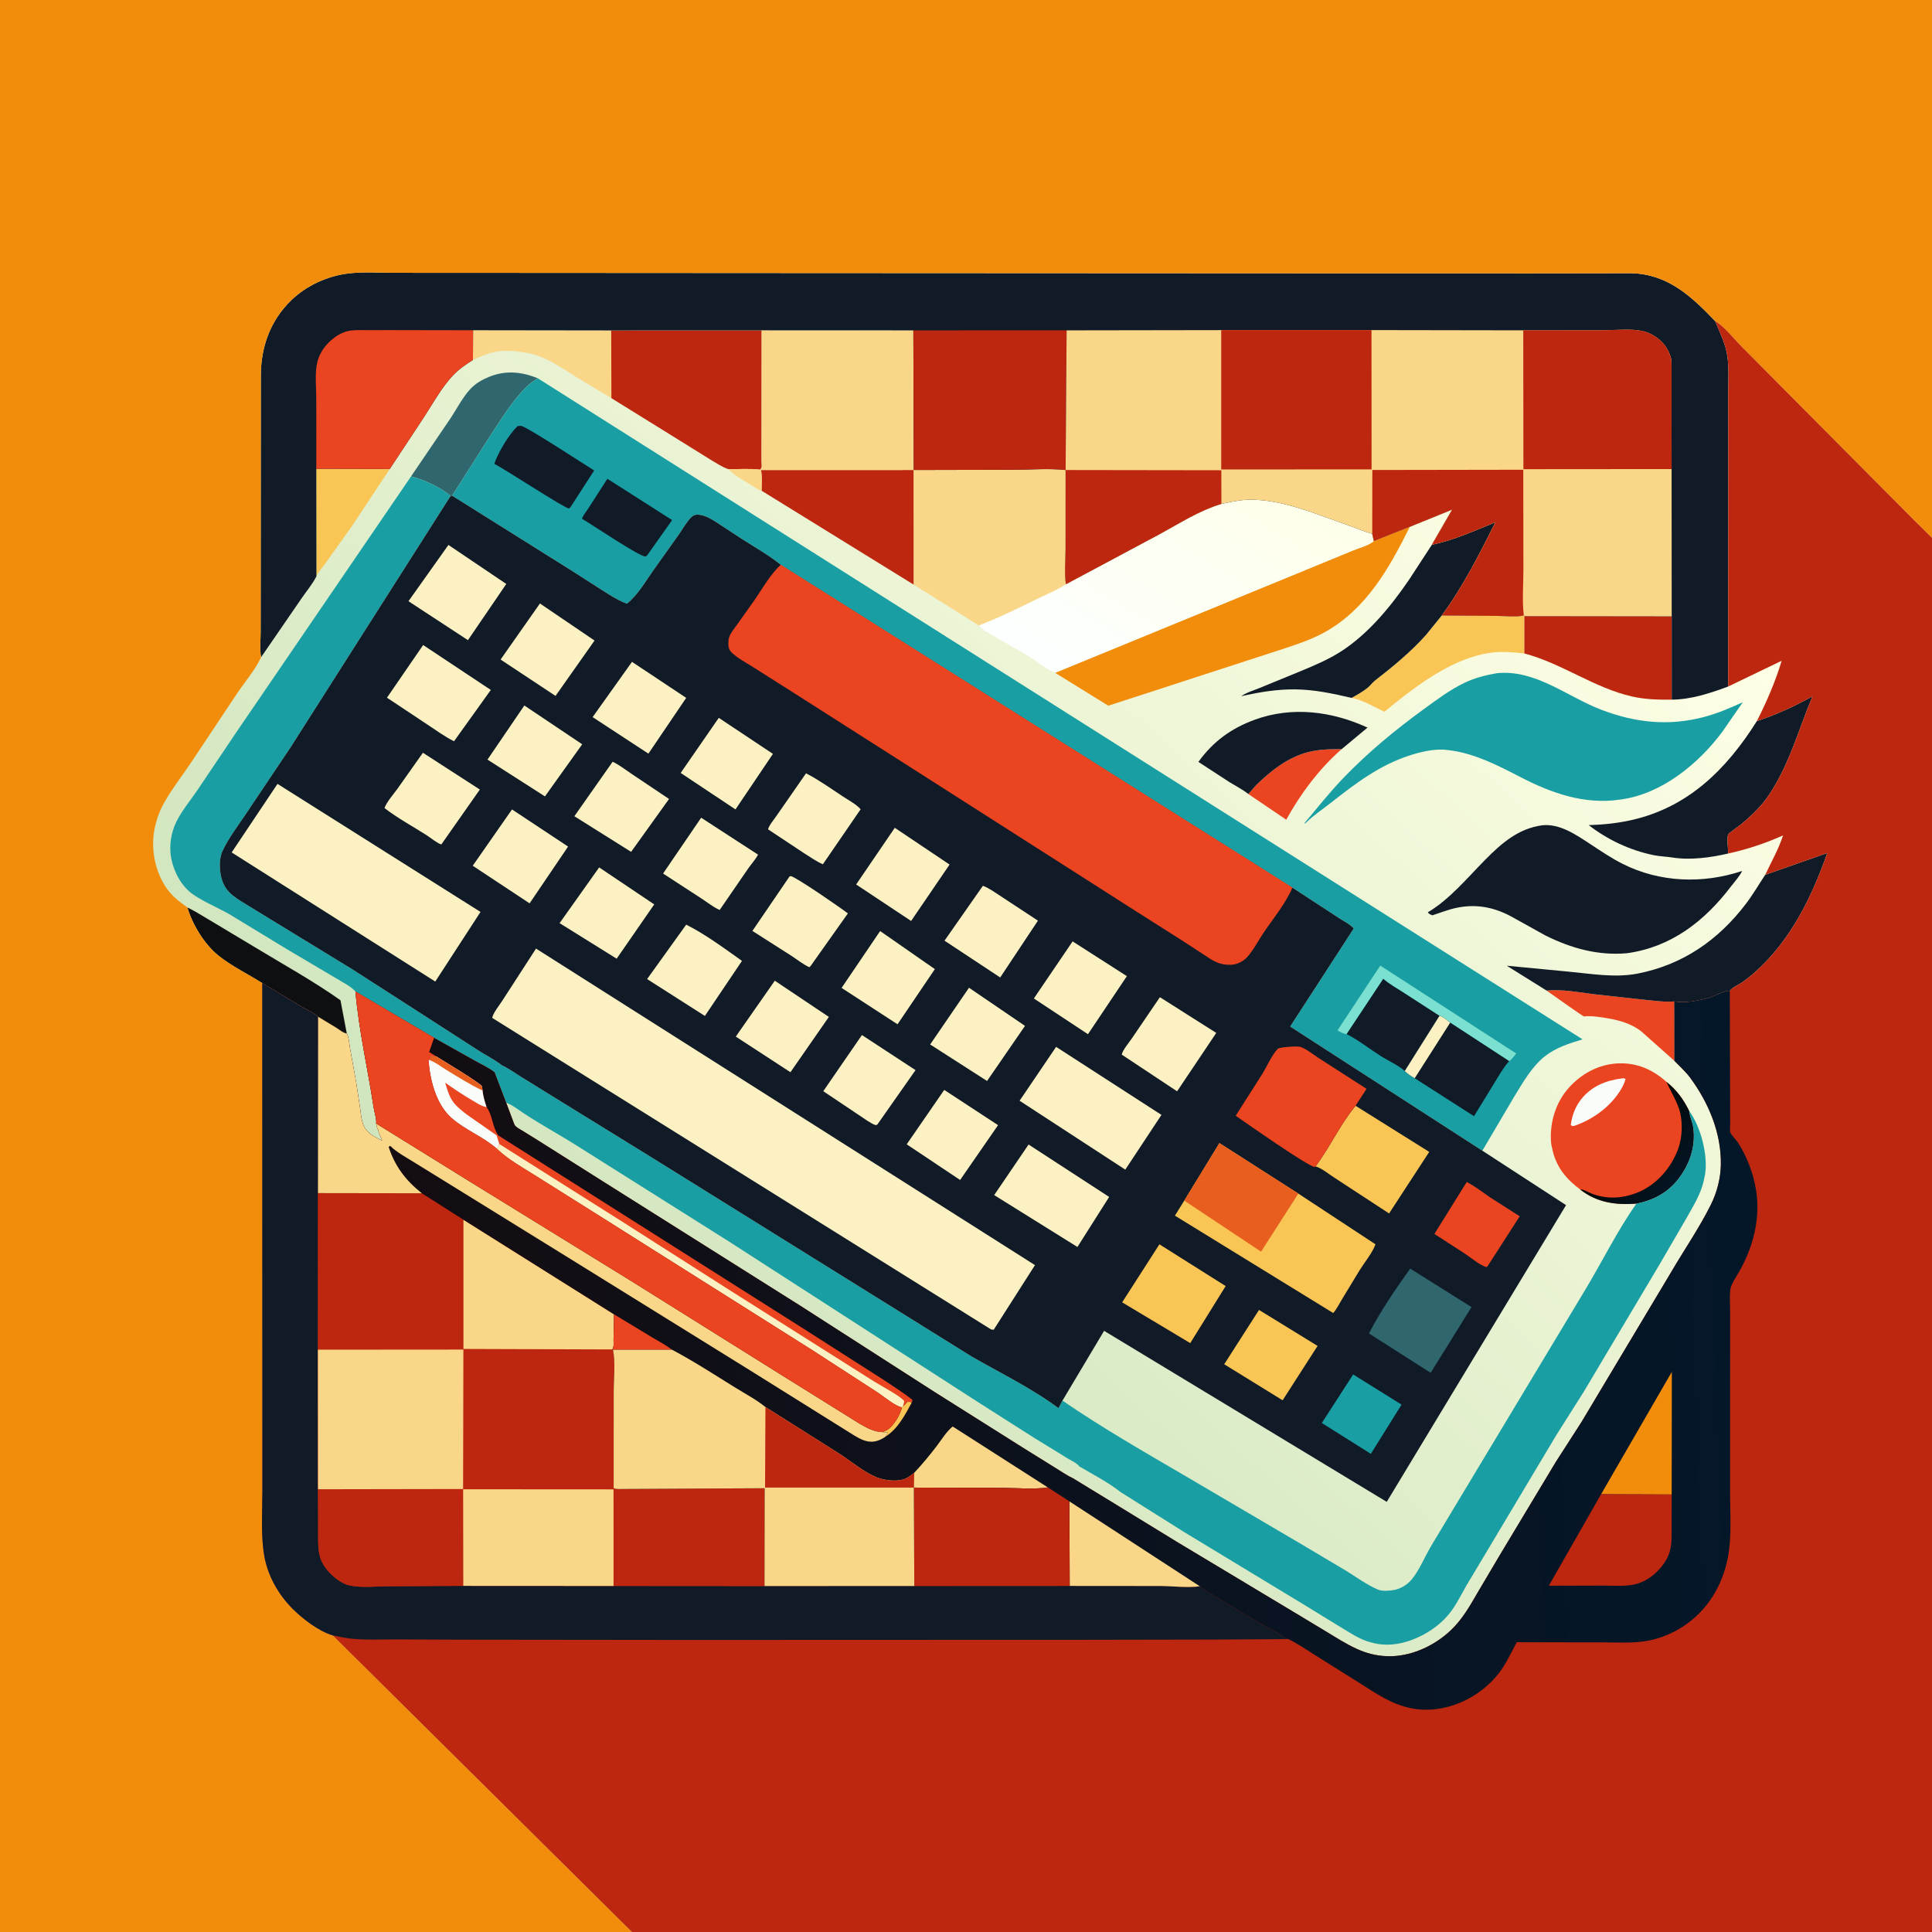 <?xml version="1.0" encoding="utf-8" ?>
<svg xmlns="http://www.w3.org/2000/svg" xmlns:xlink="http://www.w3.org/1999/xlink" width="437" height="437">
	<rect width="100%" height="100%" fill="#333333" stroke="none"/>
	<defs>
		<linearGradient id="gradient_0" gradientUnits="userSpaceOnUse" x1="330.803" y1="722.471" x2="791.442" y2="213.369">
			<stop offset="0" stop-color="#D0E5BE"/>
			<stop offset="1" stop-color="#FFFFE5"/>
		</linearGradient>
	</defs>
	<path fill="url(#gradient_0)" transform="matrix(0.427 0 0 0.427 -3.05176e-05 3.05176e-05)" d="M335.346 1024L-0 1024L0 -0L1024 0L1024 285.449L1024 1024L335.346 1024Z"/>
	<path fill="#EB4420" transform="matrix(0.427 0 0 0.427 -3.05176e-05 3.05176e-05)" d="M661.248 420.584L665.489 415.831C673.072 408.375 682.237 401.198 692.702 398.465C698.573 396.932 704.674 396.817 710.698 396.839C699.147 406.831 688.616 420.821 681.355 434.223L661.248 420.584Z"/>
	<path fill="#EB4420" transform="matrix(0.427 0 0 0.427 -3.05176e-05 3.05176e-05)" d="M819.237 524.709C827.469 523.947 836.726 525.697 844.884 526.714L871.781 529.656C876.71 530.133 881.976 530.909 886.928 530.468L886.976 561.962L869.495 546.409C863.506 541.705 856.323 540.075 848.952 538.978C845.721 538.497 842.36 538.017 839.099 538.433C838.605 538.495 821.628 526.381 819.237 524.709Z"/>
	<path fill="#F9C555" transform="matrix(0.427 0 0 0.427 -3.05176e-05 3.05176e-05)" d="M167.556 248.339L206.462 248.422L186.379 278.727L171.96 299.009C170.641 300.9 168.366 303.139 167.624 305.266L167.556 248.339Z"/>
	<path fill="#0E0F11" transform="matrix(0.427 0 0 0.427 -3.05176e-05 3.05176e-05)" d="M99.266 480.694C103.098 482.498 106.667 484.838 110.324 486.968L135.072 501.793C150.105 510.913 166.027 519.713 180.358 529.857L183.705 547.498C181.747 547.22 179.666 545.402 177.99 544.345L168.526 538.638C166.541 536.599 162.479 534.907 159.939 533.383L138.932 520.778C131.252 515.891 123.004 512.006 115.835 506.299C108.356 500.346 101.947 489.841 99.266 480.694Z"/>
	<path fill="#F9D688" transform="matrix(0.427 0 0 0.427 -3.05176e-05 3.05176e-05)" d="M250.607 174.939L323.771 175.038L323.868 210.91L305.134 199.685C297.269 194.685 288.812 188.678 279.451 186.99L278.5 186.826C273.663 185.926 267.439 185.427 262.577 186.342C258.34 187.14 254.453 188.961 250.524 190.666L250.607 174.939Z"/>
	<path fill="#30666D" transform="matrix(0.427 0 0 0.427 -3.05176e-05 3.05176e-05)" d="M217.738 252.366L238.75 221.433C242.113 216.357 245.113 210.327 249.299 205.92C251.974 203.103 255.286 201.194 258.853 199.716C267.66 196.067 276.163 196.832 284.884 200.382C282.725 201.799 280.584 203.196 278.75 205.032C270.693 213.096 264.262 224.011 257.975 233.5L239.507 262.578L238.507 262.997L238.215 262.287C232.925 257.948 224.347 254.037 217.738 252.366Z"/>
	<path fill="#F9C555" transform="matrix(0.427 0 0 0.427 -3.05176e-05 3.05176e-05)" d="M807.18 325.968L807.488 326.331L807.482 346.158C801.552 345.504 795.726 344.955 789.781 345.758C770.623 348.346 752.66 361.49 737.885 373.322L733.353 377.036C728.08 374.587 721.657 370.67 715.955 369.696C718.865 368.083 721.798 366.448 724.409 364.368C725.858 363.212 726.875 361.654 728.353 360.505C737.897 353.081 747.32 345.359 755.401 336.307L763.747 326.022L793.727 326.259C797.72 326.285 803.395 327.023 807.18 325.968Z"/>
	<path fill="#111B27" transform="matrix(0.427 0 0 0.427 -3.05176e-05 3.05176e-05)" d="M661.248 420.584C658.321 418.266 654.548 416.331 651.355 414.357L634.817 403.594C642.653 392.729 652.224 385.791 664.756 381.22C684.437 374.042 705.679 376.76 724.401 385.431L710.698 396.839C704.674 396.817 698.573 396.932 692.702 398.465C682.237 401.198 673.072 408.375 665.489 415.831L661.248 420.584Z"/>
	<path fill="#BD270F" transform="matrix(0.427 0 0 0.427 -3.05176e-05 3.05176e-05)" d="M885.536 326.428L885.558 370.619C878.377 370.684 871.542 370.545 864.5 368.946C844.359 364.375 827.463 351.413 807.482 346.158L807.488 326.331L885.536 326.428Z"/>
	<path fill="#BD270F" transform="matrix(0.427 0 0 0.427 -3.05176e-05 3.05176e-05)" d="M403.117 248.977L484.032 248.962L484.056 309.736L403.399 259.921C403.46 256.342 403.792 252.493 403.117 248.977Z"/>
	<path fill="#111B27" transform="matrix(0.427 0 0 0.427 -3.05176e-05 3.05176e-05)" d="M758.495 288.569C770.25 286.056 781.11 281.136 792.176 276.61C783.809 293.26 774.893 311.064 763.747 326.022L755.401 336.307C747.32 345.359 737.897 353.081 728.353 360.505C726.875 361.654 725.858 363.212 724.409 364.368C721.798 366.448 718.865 368.083 715.955 369.696C706.113 367.41 696.41 365.301 686.25 365.179C676.448 365.06 667.027 366.648 657.521 368.804C660.157 366.855 664.182 365.704 667.256 364.433L689.234 355.414C696.469 352.41 703.789 349.311 710.395 345.055C725.049 335.611 736.956 320.974 746.683 306.672L758.495 288.569Z"/>
	<path fill="#111B27" transform="matrix(0.427 0 0 0.427 -3.05176e-05 3.05176e-05)" d="M930.633 381.995C941.071 378.518 950.497 374.2 960.111 368.839C952.775 386.477 947.765 405.187 936.982 421.22C932.979 427.171 927.66 432.217 922.16 436.772C921.212 437.557 915.569 441.483 915.391 442.097C914.708 444.448 915.449 449.499 915.47 452.125C906.22 454.273 895.41 455.745 885.929 454.249C882.635 453.729 879.266 453.666 876 453C863.519 450.456 851.605 444.859 841.572 437.088C849.253 436.846 856.687 436.108 864.181 434.423C894.415 427.627 914.661 407.367 930.633 381.995Z"/>
	<path fill="#111B27" transform="matrix(0.427 0 0 0.427 -3.05176e-05 3.05176e-05)" d="M935.074 463.392L967.95 451.86C959.775 475.162 948.716 497.745 930.154 514.536C927.829 516.64 925.329 518.693 922.734 520.46C920.974 521.66 917.39 523.149 916.31 524.935C914.118 524.401 907.93 527.814 905.265 528.579C900.195 530.034 892.098 531.595 886.928 530.468C881.976 530.909 876.71 530.133 871.781 529.656L844.884 526.714C836.726 525.697 827.469 523.947 819.237 524.709L798.165 511.563L830.5 514.657C842.778 515.796 855.439 518.115 867.698 515.689C891.458 510.986 910.205 497.979 924.812 478.817C928.579 473.876 931.639 468.549 935.074 463.392Z"/>
	<path fill="#EB4420" transform="matrix(0.427 0 0 0.427 -3.05176e-05 3.05176e-05)" d="M837.028 630.052C829.964 624.838 824.659 618.552 822.558 609.841L822.36 609C821.993 607.509 821.664 606.086 821.573 604.551C820.969 594.368 824.149 583.902 831.029 576.22C837.687 568.788 846.763 563.835 856.814 563.319C866.843 562.805 875.273 566.418 882.715 573.058C888.111 577.294 891.781 582.381 894.799 588.494L894.87 589.035C895.266 591.897 896.538 594.429 896.938 597.25C898.287 606.785 895.332 616.049 889.657 623.716C883.789 631.641 876.362 635.632 866.849 637.591C855.992 638.43 845.73 637.046 837.028 630.052Z"/>
	<path fill="#FAFCFA" transform="matrix(0.427 0 0 0.427 -3.05176e-05 3.05176e-05)" d="M859.255 571.25C860.512 571.175 859.898 571.092 861.095 571.5C860.765 572.81 860.342 573.938 859.728 575.147C854.648 585.151 844.268 592.962 833.75 596.44C832.545 596.475 833.104 596.622 832.071 596C832.678 591.008 834.467 586.204 837.619 582.25C843.104 575.369 850.733 572.302 859.255 571.25Z"/>
	<defs>
		<linearGradient id="gradient_1" gradientUnits="userSpaceOnUse" x1="865.245" y1="604.706" x2="888.396" y2="623.131">
			<stop offset="0" stop-color="#01090A"/>
			<stop offset="1" stop-color="#041422"/>
		</linearGradient>
	</defs>
	<path fill="url(#gradient_1)" transform="matrix(0.427 0 0 0.427 -3.05176e-05 3.05176e-05)" d="M882.715 573.058C888.111 577.294 891.781 582.381 894.799 588.494L894.87 589.035C895.266 591.897 896.538 594.429 896.938 597.25C898.287 606.785 895.332 616.049 889.657 623.716C883.789 631.641 876.362 635.632 866.849 637.591C855.992 638.43 845.73 637.046 837.028 630.052C838.848 629.968 841.123 631.452 842.852 632.147C851.319 635.555 860.248 634.874 868.529 631.241C877.861 627.147 885.268 618.408 888.827 608.94C891.248 602.501 891.591 593.67 889.349 587.154C887.648 582.215 884.881 577.787 882.715 573.058Z"/>
	<path fill="#BD270F" transform="matrix(0.427 0 0 0.427 -3.05176e-05 3.05176e-05)" d="M323.771 175.038L403.467 174.976L403.415 233.665L403.405 244.087C403.405 244.903 403.668 247.041 403.402 247.75C403.252 248.15 402.908 248.447 402.661 248.795C397.344 248.113 391.28 248.572 385.89 248.543C382.66 247.492 379.424 245.282 376.5 243.577L356.426 231.092L323.868 210.91L323.771 175.038Z"/>
	<path fill="#F18D0B" transform="matrix(0.427 0 0 0.427 -3.05176e-05 3.05176e-05)" d="M727.751 286.61L746.826 279.036C735.918 300.969 723.743 322.737 701.5 335.022C695.073 338.571 688.167 340.902 681.23 343.231L587.093 373.825L558.911 356.397L692.5 301.556L716.846 291.533C720.036 290.228 725.23 288.86 727.751 286.61Z"/>
	<path fill="#111B27" transform="matrix(0.427 0 0 0.427 -3.05176e-05 3.05176e-05)" d="M816.985 437.167C826.137 436.203 834.727 442.079 841.974 446.84C847.729 450.621 853.494 454.568 859.656 457.659C879.31 467.519 902.086 468.277 922.825 461.373C921.55 464.197 918.675 467.264 916.773 469.766C902.824 488.107 885.009 501.806 861.811 504.94C846.509 506.299 832.27 502.334 818.648 495.54L800.153 485.28C790.895 480.414 781.627 478.739 771.326 480.939C767.078 481.846 762.894 483.542 758.75 484.86C757.707 484.384 756.934 484.29 756.375 483.25C767.9 476.437 777.373 464.913 786.692 455.486C795.38 446.696 804.258 438.868 816.985 437.167Z"/>
	<path fill="#F9D688" transform="matrix(0.427 0 0 0.427 -3.05176e-05 3.05176e-05)" d="M484.032 248.962L536.964 248.84C545.909 248.84 555.664 247.999 564.482 248.983L564.464 291.009C564.464 296.875 563.75 303.705 564.644 309.473C560.514 312.399 555.386 314.373 550.839 316.608C540.179 321.847 529.641 327.079 518.544 331.349L484.056 309.736L484.032 248.962Z"/>
	<path fill="#F9D688" transform="matrix(0.427 0 0 0.427 -3.05176e-05 3.05176e-05)" d="M403.467 174.976L483.82 175.01L484.032 248.962L403.117 248.977C403.792 252.493 403.46 256.342 403.399 259.921C401.912 259.679 399.718 258.065 398.433 257.26C394.343 254.698 389.105 252.097 385.89 248.543C391.28 248.572 397.344 248.113 402.661 248.795C402.908 248.447 403.252 248.15 403.402 247.75C403.668 247.041 403.405 244.903 403.405 244.087L403.415 233.665L403.467 174.976Z"/>
	<path fill="#199FA3" transform="matrix(0.427 0 0 0.427 -3.05176e-05 3.05176e-05)" d="M792.557 356.659C813.121 354.289 830.047 369.041 848.302 375.996C866.247 382.833 883.86 384.755 902.626 379.81C909.847 377.906 916.424 375.045 923.216 371.982L912.29 387.726C899.737 404.562 880.419 420.453 858.917 423.457L858 423.579C839.264 426.352 821.601 420.046 805.266 411.562C793.892 405.694 781.812 399.426 768.985 397.587L768 397.45L764.557 397.074C758.683 396.883 752.431 398.328 746.872 400.119C730.731 405.318 718.128 414.941 704.997 425.254C700.631 428.683 695.976 431.734 691.992 435.622L691.355 436.25L691.032 436C697.754 428.018 704.2 419.864 711.425 412.316C724.592 398.563 739.102 386.645 754.463 375.461C761.213 370.546 768.164 365.34 775.716 361.72C781.039 359.168 786.767 357.681 792.557 356.659Z"/>
	<defs>
		<linearGradient id="gradient_2" gradientUnits="userSpaceOnUse" x1="661.636" y1="244.904" x2="585.502" y2="371.535">
			<stop offset="0" stop-color="#FEFFEA"/>
			<stop offset="1" stop-color="#FCFFFE"/>
		</linearGradient>
	</defs>
	<path fill="url(#gradient_2)" transform="matrix(0.427 0 0 0.427 -3.05176e-05 3.05176e-05)" d="M646.994 266.91C651.779 265.935 656.496 264.832 661.4 264.718C679.34 264.303 698.373 272.866 715.115 278.577C718.991 279.9 722.953 281.77 726.906 282.723L727.751 286.61C725.23 288.86 720.036 290.228 716.846 291.533L692.5 301.556L558.911 356.397C554.036 354.321 548.919 350.042 544.284 347.222L521.805 334.239C520.557 333.463 519.527 332.431 518.544 331.349C529.641 327.079 540.179 321.847 550.839 316.608C555.386 314.373 560.514 312.399 564.644 309.473L613.944 283.127C625.017 277.116 634.838 270.645 646.994 266.91Z"/>
	<path fill="#199FA3" transform="matrix(0.427 0 0 0.427 -3.05176e-05 3.05176e-05)" d="M284.884 200.382L838.311 550.565C831.326 552.704 824.458 554.817 818.582 559.351C811.608 564.733 806.77 573.344 802.199 580.759L785.234 609.547L683.431 543.775L717.098 491.836C715.519 489.825 711.508 487.79 709.276 486.304L684.607 470.185L413.598 299.176C407.228 294.013 399.788 289.86 392.887 285.426L381.055 277.671C377.85 275.593 374.397 273.211 370.538 272.683C368.924 272.463 367.531 272.734 366.316 273.866C363.778 276.233 361.67 280.187 359.647 283.042L345.735 302.599C341.557 308.553 337.825 315.207 332.089 319.775L331.587 319.583L330.756 319.246C326.754 317.65 323.141 315.239 319.5 312.962L301.689 301.566L239.507 262.578L257.975 233.5C264.262 224.011 270.693 213.096 278.75 205.032C280.584 203.196 282.725 201.799 284.884 200.382Z"/>
	<path fill="#7BE0CF" transform="matrix(0.427 0 0 0.427 -3.05176e-05 3.05176e-05)" d="M713.35 547.768L712.617 547.675C711.151 547.445 709.784 546.513 708.51 545.793L731.169 511.496L803.179 558.06C802.042 559.424 800.916 561.111 799.454 562.118L768.192 541.719C766.531 540.517 764.534 538.524 762.521 538.119L743.042 525.539C739.669 523.356 735.709 521.178 732.752 518.503L713.35 547.768Z"/>
	<path fill="#111B27" transform="matrix(0.427 0 0 0.427 -3.05176e-05 3.05176e-05)" d="M321.74 253.616L356.042 275.498L342.75 294.268L341.93 294.826C338.744 294.902 313.251 277.643 308.365 274.861C308.409 273.538 310.433 271.175 311.203 269.98L321.74 253.616Z"/>
	<path fill="#111B27" transform="matrix(0.427 0 0 0.427 -3.05176e-05 3.05176e-05)" d="M274.11 225.75C274.74 225.695 275.369 225.536 276 225.585C278.681 225.794 309.869 246.207 314.742 249.226L302.131 268.75L301.413 269.343C299.072 269.315 267.634 248.607 261.834 245.697C263.912 239.546 269.51 230.279 274.11 225.75Z"/>
	<path fill="#111B27" transform="matrix(0.427 0 0 0.427 -3.05176e-05 3.05176e-05)" d="M713.35 547.768L732.752 518.503C735.709 521.178 739.669 523.356 743.042 525.539L762.521 538.119L744.139 567.352C740.821 564.326 735.384 561.934 731.5 559.466C725.498 555.653 719.648 551.005 713.35 547.768Z"/>
	<path fill="#111B27" transform="matrix(0.427 0 0 0.427 -3.05176e-05 3.05176e-05)" d="M762.521 538.119C764.534 538.524 766.531 540.517 768.192 541.719L799.454 562.118L799.141 562.457C796.184 565.763 793.928 569.926 791.589 573.697L780.806 591.281L749.402 571.155L748.771 570.775C747.028 569.746 745.618 568.742 744.139 567.352L762.521 538.119Z"/>
	<path fill="#FBF1C2" transform="matrix(0.427 0 0 0.427 -3.05176e-05 3.05176e-05)" d="M762.521 538.119C764.534 538.524 766.531 540.517 768.192 541.719L749.402 571.155L748.771 570.775C747.028 569.746 745.618 568.742 744.139 567.352L762.521 538.119Z"/>
	<path fill="#199FA3" transform="matrix(0.427 0 0 0.427 -3.05176e-05 3.05176e-05)" d="M188.303 525.21C185.964 522.552 181.48 520.323 178.456 518.462L152.28 502.983L121.471 484.258C115.325 480.801 108.273 477.86 102.477 473.943C96.255 469.739 92.123 462.01 90.729 454.792C89.48 448.322 90.497 441.328 93.371 435.416C96.214 429.569 100.915 423.919 104.581 418.533L125.173 387.91L217.738 252.366C224.347 254.037 232.925 257.948 238.215 262.287L238.507 262.997L153.927 395.863L129.915 431.663C125.838 437.747 120.961 444.103 117.892 450.747C116.05 454.736 116.184 460.15 117.136 464.391C118.843 471.993 123.669 474.939 129.885 478.767L186.314 513.255L220.458 535.196L252.88 556.111C257.055 558.839 261.878 561.198 265.775 564.239C269.34 565.922 272.679 568.331 276.029 570.424L292.832 580.82L345.488 613.297L474.151 693.338L514.675 718.563C530.116 727.45 546.371 735.265 560.703 745.935L562.815 741.931C583.717 756.306 606.056 769.078 627.944 781.889L689.139 817.849L713.011 832.037C718.408 835.379 724.171 839.601 730 842.065C732.229 843.007 736.162 842.678 738.505 842.228C742.225 841.513 745.47 839.457 747.879 836.568C751.692 831.995 754.495 825.207 757.47 820L772.678 794.664L839.668 683.324C848.762 668.267 856.706 651.905 866.849 637.591C876.362 635.632 883.789 631.641 889.657 623.716C895.332 616.049 898.287 606.785 896.938 597.25C896.538 594.429 895.266 591.897 894.87 589.035L894.799 588.494C900.853 596.736 904.811 611.709 903.234 621.946L902.604 625L902.422 625.825C900.88 632.503 897.024 638.777 893.7 644.689L879.179 669.66L838.864 737.391L824.344 760.327L786.52 823.642L776.861 839.762C774.341 844.168 772.06 848.814 769.114 852.95C765.766 857.65 761.412 861.473 756.509 864.481C748.127 869.622 737.591 872.793 727.793 870.405L726.929 870.18L726.124 869.988C720.631 868.614 715.567 865.19 710.765 862.308L689.469 849.25L627.363 811.62L593.505 790.324C587.095 785.224 578.827 780.993 571.751 776.788C570.637 775.137 567.255 773.61 565.495 772.526L547.569 761.502L518.5 743.006L386.75 658.037L306.014 607.16C295.109 600.261 283.372 594.056 272.859 586.618C271.338 585.542 269.841 584.838 268.125 584.111L261.992 568.002C259.015 565.617 254.898 563.797 251.565 561.874L229.943 549.753L188.303 525.21Z"/>
	<path fill="#111B27" transform="matrix(0.427 0 0 0.427 -3.05176e-05 3.05176e-05)" d="M138.312 348.138C137.52 344.006 138.066 339.027 138.071 334.789L138.103 306.285L138.16 199.081C138.203 183.859 143.081 169.968 154.162 159.162C162.301 151.224 173.634 146.083 184.931 144.804C192.726 143.921 201.15 144.515 209.014 144.517L254.824 144.536L407.68 144.627L702.953 144.776L811.113 144.795L863.888 144.723C883.344 145.1 895.861 156.822 908.592 170.124L908.767 170.57C911.254 176.814 914.076 181.967 915.038 188.814C915.94 195.242 915.473 202.214 915.489 208.71L915.526 243.559L915.474 363.655C905.983 367.183 895.787 370.562 885.558 370.619L885.536 326.428L807.488 326.331L807.18 325.968C803.395 327.023 797.72 326.285 793.727 326.259L763.747 326.022C774.893 311.064 783.809 293.26 792.176 276.61C781.11 281.136 770.25 286.056 758.495 288.569L769.268 269.922L746.826 279.036L727.751 286.61L726.906 282.723C722.953 281.77 718.991 279.9 715.115 278.577C698.373 272.866 679.34 264.303 661.4 264.718C656.496 264.832 651.779 265.935 646.994 266.91C634.838 270.645 625.017 277.116 613.944 283.127L564.644 309.473C563.75 303.705 564.464 296.875 564.464 291.009L564.482 248.983C555.664 247.999 545.909 248.84 536.964 248.84L484.032 248.962L483.82 175.01L403.467 174.976L323.771 175.038L250.607 174.939L250.524 190.666C246.553 193.192 242.977 195.61 239.758 199.062C233.897 205.348 229.518 213.348 224.856 220.556L206.462 248.422L167.556 248.339L167.624 305.266C165.594 309.36 162.312 313.166 159.736 316.97L138.312 348.138Z"/>
	<path fill="#EB4420" transform="matrix(0.427 0 0 0.427 -3.05176e-05 3.05176e-05)" d="M167.556 248.339L167.535 211.242C167.541 205.357 166.717 197.965 167.994 192.25C168.942 188.009 171.066 184.507 174.116 181.467C176.838 178.753 180.11 176.465 183.877 175.483C186.847 174.709 190.146 174.881 193.195 174.876L206.324 174.866L250.607 174.939L250.524 190.666C246.553 193.192 242.977 195.61 239.758 199.062C233.897 205.348 229.518 213.348 224.856 220.556L206.462 248.422L167.556 248.339Z"/>
	<path fill="#BD270F" transform="matrix(0.427 0 0 0.427 -3.05176e-05 3.05176e-05)" d="M483.82 175.01L565.005 174.994L564.482 248.983C555.664 247.999 545.909 248.84 536.964 248.84L484.032 248.962L483.82 175.01Z"/>
	<path fill="#F9D688" transform="matrix(0.427 0 0 0.427 -3.05176e-05 3.05176e-05)" d="M646.907 174.865L726.502 174.845L806.904 174.978L849.656 174.926C856.007 174.924 864.021 173.985 870.207 175.388C873.816 176.206 877.341 178.251 880 180.828C882.116 182.878 883.62 185.244 884.62 188L884.833 188.568C885.619 190.853 885.442 193.546 885.45 195.933L885.446 207.814L885.475 248.475L885.536 326.428L807.488 326.331L807.18 325.968C803.395 327.023 797.72 326.285 793.727 326.259L763.747 326.022C774.893 311.064 783.809 293.26 792.176 276.61C781.11 281.136 770.25 286.056 758.495 288.569L769.268 269.922L746.826 279.036L727.751 286.61L726.906 282.723C722.953 281.77 718.991 279.9 715.115 278.577C698.373 272.866 679.34 264.303 661.4 264.718C656.496 264.832 651.779 265.935 646.994 266.91C634.838 270.645 625.017 277.116 613.944 283.127L564.644 309.473C563.75 303.705 564.464 296.875 564.464 291.009L564.482 248.983L565.005 174.994L646.907 174.865Z"/>
	<path fill="#BD270F" transform="matrix(0.427 0 0 0.427 -3.05176e-05 3.05176e-05)" d="M564.482 248.983L646.969 249.101L646.994 266.91C634.838 270.645 625.017 277.116 613.944 283.127L564.644 309.473C563.75 303.705 564.464 296.875 564.464 291.009L564.482 248.983Z"/>
	<path fill="#BD270F" transform="matrix(0.427 0 0 0.427 -3.05176e-05 3.05176e-05)" d="M726.906 282.723L726.949 248.964L806.909 248.834L806.977 301.424C806.992 309.373 806.243 318.118 807.18 325.968C803.395 327.023 797.72 326.285 793.727 326.259L763.747 326.022C774.893 311.064 783.809 293.26 792.176 276.61C781.11 281.136 770.25 286.056 758.495 288.569L769.268 269.922L746.826 279.036L727.751 286.61L726.906 282.723Z"/>
	<path fill="#BD270F" transform="matrix(0.427 0 0 0.427 -3.05176e-05 3.05176e-05)" d="M806.904 174.978L849.656 174.926C856.007 174.924 864.021 173.985 870.207 175.388C873.816 176.206 877.341 178.251 880 180.828C882.116 182.878 883.62 185.244 884.62 188L884.833 188.568C885.619 190.853 885.442 193.546 885.45 195.933L885.446 207.814L885.475 248.475L806.981 248.535L806.904 174.978Z"/>
	<path fill="#BD270F" transform="matrix(0.427 0 0 0.427 -3.05176e-05 3.05176e-05)" d="M646.907 174.865L726.502 174.845L726.559 248.637L646.915 248.689L646.907 174.865Z"/>
	<path fill="#111B27" transform="matrix(0.427 0 0 0.427 -3.05176e-05 3.05176e-05)" d="M239.507 262.578L301.689 301.566L319.5 312.962C323.141 315.239 326.754 317.65 330.756 319.246L331.587 319.583L332.089 319.775C337.825 315.207 341.557 308.553 345.735 302.599L359.647 283.042C361.67 280.187 363.778 276.233 366.316 273.866C367.531 272.734 368.924 272.463 370.538 272.683C374.397 273.211 377.85 275.593 381.055 277.671L392.887 285.426C399.788 289.86 407.228 294.013 413.598 299.176L684.607 470.185L709.276 486.304C711.508 487.79 715.519 489.825 717.098 491.836L683.431 543.775L785.234 609.547L829.572 638.38L734.581 795.568L584.859 704.967L562.815 741.931L560.703 745.935C546.371 735.265 530.116 727.45 514.675 718.563L474.151 693.338L345.488 613.297L292.832 580.82L276.029 570.424C272.679 568.331 269.34 565.922 265.775 564.239C261.878 561.198 257.055 558.839 252.88 556.111L220.458 535.196L186.314 513.255L129.885 478.767C123.669 474.939 118.843 471.993 117.136 464.391C116.184 460.15 116.05 454.736 117.892 450.747C120.961 444.103 125.838 437.747 129.915 431.663L153.927 395.863L238.507 262.997L239.507 262.578Z"/>
	<path fill="#199FA3" transform="matrix(0.427 0 0 0.427 -3.05176e-05 3.05176e-05)" d="M716.798 728.082L742.427 744.063L726.159 770.119L700.198 753.793L716.798 728.082Z"/>
	<path fill="#EB4420" transform="matrix(0.427 0 0 0.427 -3.05176e-05 3.05176e-05)" d="M776.957 626.125C781.293 628.337 785.351 631.505 789.347 634.288L805.021 644.289L788.005 670.75L787.39 671.218C784.038 670.31 779.077 666.133 776.104 664.167L759.836 653.637L776.957 626.125Z"/>
	<path fill="#FBF1C2" transform="matrix(0.427 0 0 0.427 -3.05176e-05 3.05176e-05)" d="M500.179 577.348L528.688 596.016L508.599 625.058L480.295 606.173L500.179 577.348Z"/>
	<path fill="#FBF1C2" transform="matrix(0.427 0 0 0.427 -3.05176e-05 3.05176e-05)" d="M456.578 548.287L484.973 566.871L464.75 595.681L463.93 596.032C460.963 595.022 457.99 592.608 455.345 590.923L436.108 578.032L456.578 548.287Z"/>
	<path fill="#F9C555" transform="matrix(0.427 0 0 0.427 -3.05176e-05 3.05176e-05)" d="M666.923 693.897L697.951 712.96L679.425 741.759L648.493 722.672L666.923 693.897Z"/>
	<path fill="#FBF1C2" transform="matrix(0.427 0 0 0.427 -3.05176e-05 3.05176e-05)" d="M380.755 380.262L409.436 399.341L389.603 428.764L360.566 409.444L380.755 380.262Z"/>
	<path fill="#FBF1C2" transform="matrix(0.427 0 0 0.427 -3.05176e-05 3.05176e-05)" d="M324.516 403.524C327.947 405.071 331.387 407.83 334.553 409.921L354.4 423.231L334.309 451.246L304.256 432.369L324.516 403.524Z"/>
	<path fill="#FBF1C2" transform="matrix(0.427 0 0 0.427 -3.05176e-05 3.05176e-05)" d="M277.759 373.717L308.4 394.267L288.67 421.865L258.229 402.377L277.759 373.717Z"/>
	<path fill="#FBF1C2" transform="matrix(0.427 0 0 0.427 -3.05176e-05 3.05176e-05)" d="M410.429 519.504L439.063 538.683L418.709 567.975L389.762 549.109L410.429 519.504Z"/>
	<path fill="#FBF1C2" transform="matrix(0.427 0 0 0.427 -3.05176e-05 3.05176e-05)" d="M286.016 319.678L314.94 339.312L294.277 368.639L265.174 349.374L286.016 319.678Z"/>
	<path fill="#FBF1C2" transform="matrix(0.427 0 0 0.427 -3.05176e-05 3.05176e-05)" d="M334.779 350.596L363.491 369.682L343.481 399.219L313.925 379.871L334.779 350.596Z"/>
	<path fill="#FBF1C2" transform="matrix(0.427 0 0 0.427 -3.05176e-05 3.05176e-05)" d="M426.973 409.642C433.697 413.096 440.123 417.71 446.448 421.874C449.487 423.875 453.523 425.989 455.897 428.683L435.891 457.821C432.451 456.33 429.181 453.996 426 452.008L406.834 439.305C407.544 436.92 410.007 434.138 411.415 432.046L426.973 409.642Z"/>
	<path fill="#FBF1C2" transform="matrix(0.427 0 0 0.427 -3.05176e-05 3.05176e-05)" d="M466.223 493.194L495.208 513.366L475.447 542.578L445.808 523.319L466.223 493.194Z"/>
	<path fill="#FBF1C2" transform="matrix(0.427 0 0 0.427 -3.05176e-05 3.05176e-05)" d="M520.67 469.21C524.353 470.638 527.984 473.379 531.316 475.536L549.814 487.691L529.826 517.784L500.328 498.293L520.67 469.21Z"/>
	<path fill="#FBF1C2" transform="matrix(0.427 0 0 0.427 -3.05176e-05 3.05176e-05)" d="M473.985 438.502L503.005 457.976L482.628 487.854L453.519 468.531L473.985 438.502Z"/>
	<path fill="#FBF1C2" transform="matrix(0.427 0 0 0.427 -3.05176e-05 3.05176e-05)" d="M363.491 489.809C373.617 494.867 383.801 502.452 393.038 508.998L373.393 538.165L342.789 518.63L363.491 489.809Z"/>
	<path fill="#FBF1C2" transform="matrix(0.427 0 0 0.427 -3.05176e-05 3.05176e-05)" d="M317.386 459.486L346.554 479.076L326.654 507.837L296.426 489.009L317.386 459.486Z"/>
	<path fill="#FBF1C2" transform="matrix(0.427 0 0 0.427 -3.05176e-05 3.05176e-05)" d="M568.184 498.675L596.926 517.088L576.32 547.841L547.658 528.916L568.184 498.675Z"/>
	<path fill="#FBF1C2" transform="matrix(0.427 0 0 0.427 -3.05176e-05 3.05176e-05)" d="M418.245 464.25L418.871 464.076C421.708 464.574 445.46 480.982 449.142 483.859L429.37 511.75L428.695 512.35C425.374 510.843 422.108 508.146 418.998 506.17L398.562 493.132L418.245 464.25Z"/>
	<path fill="#FBF1C2" transform="matrix(0.427 0 0 0.427 -3.05176e-05 3.05176e-05)" d="M371.424 433.161L401.55 452.722C400.181 455.355 397.857 457.837 396.149 460.321L381.231 482.025C378.091 480.701 374.7 477.994 371.801 476.102L351.245 462.727L371.424 433.161Z"/>
	<path fill="#FBF1C2" transform="matrix(0.427 0 0 0.427 -3.05176e-05 3.05176e-05)" d="M224.025 398.751L254.185 418.239L233.774 447.329C231.493 446.651 227.995 443.696 225.917 442.378C218.488 437.665 210.638 433.417 203.667 428.041C204.957 424.591 208.388 420.822 210.607 417.735L224.025 398.751Z"/>
	<path fill="#FBF1C2" transform="matrix(0.427 0 0 0.427 -3.05176e-05 3.05176e-05)" d="M513.298 523.226L542.963 543.433L522.863 572.615L492.728 553.277L513.298 523.226Z"/>
	<path fill="#FBF1C2" transform="matrix(0.427 0 0 0.427 -3.05176e-05 3.05176e-05)" d="M271.225 428.778L300.924 448.446L280.538 478.523L250.415 458.603L271.225 428.778Z"/>
	<path fill="#FBF1C2" transform="matrix(0.427 0 0 0.427 -3.05176e-05 3.05176e-05)" d="M614.426 528.235L644.278 547.152L623.533 578.09L594.213 558.648C594.767 556.072 598.084 552.271 599.586 550.027L614.426 528.235Z"/>
	<path fill="#FBF1C2" transform="matrix(0.427 0 0 0.427 -3.05176e-05 3.05176e-05)" d="M237.547 288.672L268.187 309.336L247.878 339.105L216.373 318.476L237.547 288.672Z"/>
	<path fill="#FBF1C2" transform="matrix(0.427 0 0 0.427 -3.05176e-05 3.05176e-05)" d="M224.149 341.684L259.992 365.481L240.498 392.657C235.58 390.248 230.796 386.667 226.197 383.67L204.986 369.591L224.149 341.684Z"/>
	<path fill="#F9C555" transform="matrix(0.427 0 0 0.427 -3.05176e-05 3.05176e-05)" d="M614.164 659.134L649.258 681.259L630.497 711.468L594.426 689.877L614.164 659.134Z"/>
	<path fill="#30666D" transform="matrix(0.427 0 0 0.427 -3.05176e-05 3.05176e-05)" d="M747.013 672.011L779.485 692.392L757.849 727.194L725.186 706.365C731.155 694.562 739.339 682.804 747.013 672.011Z"/>
	<path fill="#FBF1C2" transform="matrix(0.427 0 0 0.427 -3.05176e-05 3.05176e-05)" d="M544.861 606.278L587.541 634.038L570.739 660.551L526.64 633.064L544.861 606.278Z"/>
	<path fill="#F9C555" transform="matrix(0.427 0 0 0.427 -3.05176e-05 3.05176e-05)" d="M718.101 585.773L757.094 610.18L735.828 642.789L706.741 623.773C703.793 621.92 700.194 618.795 696.874 617.879C704.51 607.712 709.977 595.426 718.101 585.773Z"/>
	<path fill="#FBF1C2" transform="matrix(0.427 0 0 0.427 -3.05176e-05 3.05176e-05)" d="M559.447 554.546L615.242 590.585L596.085 619.574L540.101 583.083L559.447 554.546Z"/>
	<path fill="#EB4420" transform="matrix(0.427 0 0 0.427 -3.05176e-05 3.05176e-05)" d="M696.874 617.879L696.567 618.187C693.931 618.603 659.241 594.3 654.582 591.013L668.709 568.831C671.122 564.891 673.728 558.882 676.817 555.616C676.979 555.444 677.635 555.219 677.775 555.183C680.085 554.586 686.004 554.145 688.347 554.465C690.95 554.821 695.935 558.796 698.205 560.266L723.901 576.782L718.397 585.19L718.101 585.773C709.977 595.426 704.51 607.712 696.874 617.879Z"/>
	<path fill="#F9C555" transform="matrix(0.427 0 0 0.427 -3.05176e-05 3.05176e-05)" d="M627.333 635.991L645.949 605.519L687.755 632.273L728.621 659.132C727.058 663.592 722.711 668.821 720.166 672.952L710.803 688.376C709.407 690.664 708.006 693.57 706.227 695.535L622.369 643.953L627.333 635.991Z"/>
	<path fill="#E75E1F" transform="matrix(0.427 0 0 0.427 -3.05176e-05 3.05176e-05)" d="M627.333 635.991L645.949 605.519L687.755 632.273L668.017 663.023L627.333 635.991Z"/>
	<path fill="#FBF1C2" transform="matrix(0.427 0 0 0.427 -3.05176e-05 3.05176e-05)" d="M146.995 415.243L254.535 483.069L230.574 519.95L122.718 451.55L146.995 415.243Z"/>
	<path fill="#FBF1C2" transform="matrix(0.427 0 0 0.427 -3.05176e-05 3.05176e-05)" d="M283.943 502.485L548.246 670.164L526.383 704.394L525.036 704.25L260.725 539.194C261.153 536.657 264.757 532.17 266.218 529.876L283.943 502.485Z"/>
	<path fill="#EB4420" transform="matrix(0.427 0 0 0.427 -3.05176e-05 3.05176e-05)" d="M413.598 299.176L684.607 470.185C681.092 478.579 674.243 486.79 669.177 494.337C666.4 498.474 663.801 503.706 660.351 507.287C658.26 509.457 655.19 510.92 652.18 511.047C648.198 511.215 645.166 510.32 641.721 508.314L625.91 498.028L602.01 482.859L472.843 400.411L419.044 366.121L398.825 353.315C395.147 350.976 390.518 348.591 387.447 345.495C385.731 343.766 385.756 341.899 385.865 339.584C386.016 336.386 388.343 333.834 390.127 331.31L398.942 318.925C403.507 312.493 407.781 304.473 413.598 299.176Z"/>
	<path fill="#F18D0B" transform="matrix(0.427 0 0 0.427 -3.05176e-05 3.05176e-05)" d="M335.346 1024L-0 1024L0 -0L1024 0L1024 285.449L1013.72 275.302L954.158 215.393L922.385 183.379C918.222 179.202 913.58 173.018 908.592 170.124C895.861 156.822 883.344 145.1 863.888 144.723L811.113 144.795L702.953 144.776L407.68 144.627L254.824 144.536L209.014 144.517C201.15 144.515 192.726 143.921 184.931 144.804C173.634 146.083 162.301 151.224 154.162 159.162C143.081 169.968 138.203 183.859 138.16 199.081L138.103 306.285L138.071 334.789C138.066 339.027 137.52 344.006 138.312 348.138L138.117 348.559C135.055 354.909 129.873 361.092 125.853 366.913L101.117 404.092C96.215 411.4 90.489 418.64 86.329 426.377C84.586 429.619 83.367 432.928 82.47 436.5L82.233 437.426C79.672 447.923 81.56 459.741 87.196 468.936C90.392 474.151 94.375 477.213 99.266 480.694C101.947 489.841 108.356 500.346 115.835 506.299C123.004 512.006 131.252 515.891 138.932 520.778L138.968 732.115L138.985 789.591C138.997 800.799 138.067 813.026 139.975 824.09C141.816 834.771 147.426 844.618 155.027 852.246C160.36 857.598 168.877 864.117 176.234 866.286L335.346 1024Z"/>
	<path fill="#BD270F" transform="matrix(0.427 0 0 0.427 -3.05176e-05 3.05176e-05)" d="M908.592 170.124C913.58 173.018 918.222 179.202 922.385 183.379L954.158 215.393L1013.72 275.302L1024 285.449L1024 1024L335.346 1024L176.234 866.286C168.877 864.117 160.36 857.598 155.027 852.246C147.426 844.618 141.816 834.771 139.975 824.09C138.067 813.026 138.997 800.799 138.985 789.591L138.968 732.115L138.932 520.778L159.939 533.383C162.479 534.907 166.541 536.599 168.526 538.638L177.99 544.345C179.666 545.402 181.747 547.22 183.705 547.498C184.847 549.506 184.976 553.052 185.411 555.375L188.645 573.25L190.76 587.118C191.241 590.512 191.461 594.679 193.358 597.642C195.42 600.861 199.196 602.624 202.497 604.279C201.714 602.329 200.68 600.351 200.229 598.3C199.805 598.024 199.404 595.757 199.241 595.148C199.694 593.659 198.171 588.273 197.896 586.456C194.819 566.124 190.065 545.678 188.303 525.21L229.943 549.753L251.565 561.874C254.898 563.797 259.015 565.617 261.992 568.002L268.125 584.111L272.25 595.066L272.638 595.976C273.398 597.22 275.546 598.238 276.794 598.996L285.077 604.142L320.718 626.653L424.051 691.75L494.839 737.225L542.456 767.249L559.338 777.743C562.263 779.529 565.31 781.669 568.416 783.103L589.077 795.708L624.426 817.367L678.282 849.69L702.022 863.982C707.452 867.258 712.844 870.775 718.621 873.403C723.787 875.753 728.752 877.068 734.443 877.312C747.03 877.851 759.779 871.964 768.75 863.382C774.724 857.667 778.776 850.439 782.887 843.359L794.329 824.026L824.155 774.405L837.788 753.202L885.411 673.583C892.29 661.869 900.212 650.341 906.255 638.207C909.541 631.609 911.477 624.127 911.578 616.743C911.805 600.108 905.084 584.098 895.268 570.823C892.932 567.662 889.722 564.787 886.976 561.962L886.928 530.468C892.098 531.595 900.195 530.034 905.265 528.579C907.93 527.814 914.118 524.401 916.31 524.935C917.39 523.149 920.974 521.66 922.734 520.46C925.329 518.693 927.829 516.64 930.154 514.536C948.716 497.745 959.775 475.162 967.95 451.86L935.074 463.392C938.338 456.491 942.145 449.838 944.509 442.552C934.96 446.769 925.675 449.89 915.47 452.125C915.449 449.499 914.708 444.448 915.391 442.097C915.569 441.483 921.212 437.557 922.16 436.772C927.66 432.217 932.979 427.171 936.982 421.22C947.765 405.187 952.775 386.477 960.111 368.839C950.497 374.2 941.071 378.518 930.633 381.995C935.814 371.781 940.511 361.019 943.766 350.032L915.474 363.655L915.526 243.559L915.489 208.71C915.473 202.214 915.94 195.242 915.038 188.814C914.076 181.967 911.254 176.814 908.767 170.57L908.592 170.124Z"/>
	<path fill="#111B27" transform="matrix(0.427 0 0 0.427 -3.05176e-05 3.05176e-05)" d="M138.932 520.778L159.939 533.383C162.479 534.907 166.541 536.599 168.526 538.638L168.452 632.018L168.41 714.959L168.461 788.887L168.535 810.471C168.566 815.232 168.216 820.411 169.607 825.024C170.62 828.383 172.933 831.481 175.415 833.903C177.956 836.383 181.589 839.062 185.156 839.84C191.419 841.205 199.436 840.291 205.855 840.263L245.411 840.06L325.015 840.106L404.973 840.159L484.328 840.128L566.645 840.088L614.635 840.13C621.219 840.166 629.106 841.213 635.564 840.279C639.531 843.376 644.202 845.955 648.5 848.589L667.497 859.944C671.596 862.277 676.6 864.488 680.244 867.386C680.944 867.943 681.579 868.056 682.429 868.265L644.795 868.511L577.03 868.636L363.834 868.709L244.825 868.578L210.372 868.441C202.333 868.403 193.92 868.858 185.943 868.032C182.694 867.695 179.442 866.905 176.234 866.286C168.877 864.117 160.36 857.598 155.027 852.246C147.426 844.618 141.816 834.771 139.975 824.09C138.067 813.026 138.997 800.799 138.985 789.591L138.968 732.115L138.932 520.778Z"/>
	<path fill="#BD270F" transform="matrix(0.427 0 0 0.427 -3.05176e-05 3.05176e-05)" d="M223.446 632.1L245.506 646.12L325.307 696.261L325.003 709.744C324.988 711.427 325.33 713.433 324.378 714.823L324.726 715.002C326.064 721.843 325.097 730.336 325.087 737.343L325.063 788.25C326.333 789.028 328.642 788.742 330.14 788.744L405.05 788.342L404.973 840.159L325.015 840.106L245.411 840.06L205.855 840.263C199.436 840.291 191.419 841.205 185.156 839.84C181.589 839.062 177.956 836.383 175.415 833.903C172.933 831.481 170.62 828.383 169.607 825.024C168.216 820.411 168.566 815.232 168.535 810.471L168.461 788.887L168.41 714.959L168.452 632.018L223.446 632.1Z"/>
	<path fill="#F9D688" transform="matrix(0.427 0 0 0.427 -3.05176e-05 3.05176e-05)" d="M245.506 646.12L325.307 696.261L325.003 709.744C324.988 711.427 325.33 713.433 324.378 714.823L245.495 714.569L245.506 646.12Z"/>
	<path fill="#F9D688" transform="matrix(0.427 0 0 0.427 -3.05176e-05 3.05176e-05)" d="M245.411 840.06L245.34 788.901L325 788.949L325.015 840.106L245.411 840.06Z"/>
	<path fill="#F9D688" transform="matrix(0.427 0 0 0.427 -3.05176e-05 3.05176e-05)" d="M168.41 714.959L245.468 714.9L245.316 788.755L168.461 788.887L168.41 714.959Z"/>
	<defs>
		<linearGradient id="gradient_3" gradientUnits="userSpaceOnUse" x1="212.287" y1="738.283" x2="932.445" y2="711.411">
			<stop offset="0" stop-color="#130D12"/>
			<stop offset="1" stop-color="#041729"/>
		</linearGradient>
	</defs>
	<path fill="url(#gradient_3)" transform="matrix(0.427 0 0 0.427 -3.05176e-05 3.05176e-05)" d="M886.928 530.468C892.098 531.595 900.195 530.034 905.265 528.579C907.93 527.814 914.118 524.401 916.31 524.935L916.468 583.306L916.514 595.303C916.519 596.482 916.241 598.616 916.532 599.709C916.906 601.113 919.882 604.008 920.806 605.484C926.675 614.862 930.547 626.436 930.898 637.5C931.294 650.003 927.708 661.884 921.788 672.784C920.126 675.844 916.863 680.108 916.531 683.5C916.179 687.098 916.489 691.026 916.482 694.656L916.475 717.011L916.449 789.595C916.426 801.207 917.485 814.206 915.186 825.567C912.24 840.125 904.517 852.913 892.033 861.266C886.467 864.991 880.313 867.591 873.75 868.969C865.902 870.617 857.419 869.997 849.437 870L814.515 869.957L806.227 869.935C805.734 869.933 803.878 869.771 803.513 869.927C803.283 870.025 801.409 873.875 801.16 874.337C799.074 878.208 797.038 882.302 794.384 885.818C783.775 899.874 764.833 908.475 747.268 904.846C737.263 902.779 729.361 897.368 720.862 891.969L696.859 876.903C692.159 873.975 687.429 870.629 682.429 868.265C681.579 868.056 680.944 867.943 680.244 867.386C676.6 864.488 671.596 862.277 667.497 859.944L648.5 848.589C644.202 845.955 639.531 843.376 635.564 840.279C629.106 841.213 621.219 840.166 614.635 840.13L566.645 840.088L484.328 840.128L404.973 840.159L405.05 788.342L330.14 788.744C328.642 788.742 326.333 789.028 325.063 788.25L325.087 737.343C325.097 730.336 326.064 721.843 324.726 715.002L324.378 714.823C325.33 713.433 324.988 711.427 325.003 709.744L325.307 696.261L245.506 646.12L223.446 632.1L168.452 632.018L168.526 538.638L177.99 544.345C179.666 545.402 181.747 547.22 183.705 547.498C184.847 549.506 184.976 553.052 185.411 555.375L188.645 573.25L190.76 587.118C191.241 590.512 191.461 594.679 193.358 597.642C195.42 600.861 199.196 602.624 202.497 604.279C201.714 602.329 200.68 600.351 200.229 598.3C199.805 598.024 199.404 595.757 199.241 595.148C199.694 593.659 198.171 588.273 197.896 586.456C194.819 566.124 190.065 545.678 188.303 525.21L229.943 549.753L251.565 561.874C254.898 563.797 259.015 565.617 261.992 568.002L268.125 584.111L272.25 595.066L272.638 595.976C273.398 597.22 275.546 598.238 276.794 598.996L285.077 604.142L320.718 626.653L424.051 691.75L494.839 737.225L542.456 767.249L559.338 777.743C562.263 779.529 565.31 781.669 568.416 783.103L589.077 795.708L624.426 817.367L678.282 849.69L702.022 863.982C707.452 867.258 712.844 870.775 718.621 873.403C723.787 875.753 728.752 877.068 734.443 877.312C747.03 877.851 759.779 871.964 768.75 863.382C774.724 857.667 778.776 850.439 782.887 843.359L794.329 824.026L824.155 774.405L837.788 753.202L885.411 673.583C892.29 661.869 900.212 650.341 906.255 638.207C909.541 631.609 911.477 624.127 911.578 616.743C911.805 600.108 905.084 584.098 895.268 570.823C892.932 567.662 889.722 564.787 886.976 561.962L886.928 530.468Z"/>
	<path fill="#F9C555" transform="matrix(0.427 0 0 0.427 -3.05176e-05 3.05176e-05)" d="M478.387 744.777C479.187 744.512 479.862 743.398 480.418 742.75C481.642 742.376 481.765 742.513 482.991 742.948C479.517 749.371 475.645 756.81 469.305 760.855C469.477 760.251 469.622 759.81 469.97 759.276L470.252 758.875L467.535 758.619L470.245 757.25C473.555 755.141 476.929 749.249 477.782 745.503L478.387 744.777Z"/>
	<path fill="#EB4420" transform="matrix(0.427 0 0 0.427 -3.05176e-05 3.05176e-05)" d="M325.307 696.261L345.476 708.441C348.971 710.549 352.812 712.541 356.053 715.003L324.726 715.002L324.378 714.823C325.33 713.433 324.988 711.427 325.003 709.744L325.307 696.261Z"/>
	<path fill="#F18D0B" transform="matrix(0.427 0 0 0.427 -3.05176e-05 3.05176e-05)" d="M848.131 791.513L885.608 726.684L885.514 791.655L848.131 791.513Z"/>
	<path fill="#F9D688" transform="matrix(0.427 0 0 0.427 -3.05176e-05 3.05176e-05)" d="M484.282 780.164C488.446 775.73 492.273 771.101 495.984 766.285C498.617 762.869 501.328 758.306 504.657 755.645L555.076 787.914C547.378 789.058 538.693 788.178 530.879 788.137L484.072 788.015L484.282 780.164Z"/>
	<path fill="#F9D688" transform="matrix(0.427 0 0 0.427 -3.05176e-05 3.05176e-05)" d="M566.476 795.302L635.564 840.279C629.106 841.213 621.219 840.166 614.635 840.13L566.645 840.088L566.476 795.302Z"/>
	<path fill="#BD270F" transform="matrix(0.427 0 0 0.427 -3.05176e-05 3.05176e-05)" d="M885.514 791.655L885.482 809.385C885.461 813.867 885.699 818.278 884.272 822.603C883.032 826.359 880.705 829.514 877.963 832.31C874.946 835.386 870.952 837.939 866.765 839.064C861.268 840.541 854.683 839.901 848.995 839.919L820.456 839.992L848.131 791.513L885.514 791.655Z"/>
	<path fill="#EB4420" transform="matrix(0.427 0 0 0.427 -3.05176e-05 3.05176e-05)" d="M227.007 561.429C227.322 561.176 227.862 561.015 228.237 560.855L228.25 559.335L230.999 559.552C234.135 561.542 254.9 573.986 255.326 575.52L255.597 577.664C255.888 580.603 256.821 583.662 257.742 586.466C260.942 590.758 260.878 597.23 263.946 601.456L425.764 703.912L469.111 731.614C473.883 734.867 478.917 737.971 483.4 741.604C483.289 742.08 483.22 742.514 482.991 742.948C481.765 742.513 481.642 742.376 480.418 742.75C479.862 743.398 479.187 744.512 478.387 744.777L477.782 745.503C473.96 744.74 468.523 739.979 465.2 737.799L430.219 715.131L313.097 641.25L283.317 622.551C276.587 618.301 268.942 614.057 263.218 608.526C255.854 602.028 246.46 598.663 239.152 592.186C230.927 584.897 227.734 571.971 227.007 561.429Z"/>
	<path fill="#FAFCFA" transform="matrix(0.427 0 0 0.427 -3.05176e-05 3.05176e-05)" d="M227.007 561.429C227.322 561.176 227.862 561.015 228.237 560.855L228.25 559.335L230.999 559.552C234.135 561.542 254.9 573.986 255.326 575.52L255.597 577.664C255.888 580.603 256.821 583.662 257.742 586.466L256.927 586.28C254.55 585.673 252.1 583.998 249.992 582.777C245.083 579.933 240.45 576.766 235.814 573.502C236.834 576.928 237.727 580.226 239.733 583.232C241.59 586.014 244.709 588.412 247.331 590.435L263.052 601.418L264.483 606.008L263.218 608.526C255.854 602.028 246.46 598.663 239.152 592.186C230.927 584.897 227.734 571.971 227.007 561.429Z"/>
	<path fill="#E75E1F" transform="matrix(0.427 0 0 0.427 -3.05176e-05 3.05176e-05)" d="M227.007 561.429C227.322 561.176 227.862 561.015 228.237 560.855L228.25 559.335L230.999 559.552C234.135 561.542 254.9 573.986 255.326 575.52L255.597 577.664C248.868 574.522 242.442 570.373 236.082 566.532C233.317 564.861 230.143 562.228 227.007 561.429Z"/>
	<path fill="#FBF1C2" transform="matrix(0.427 0 0 0.427 -3.05176e-05 3.05176e-05)" d="M264.483 606.008L328.448 646.398L387.154 683.833L462.919 731.728C466.126 733.784 477.534 739.777 479.009 742.25L478.387 744.777L477.782 745.503C473.96 744.74 468.523 739.979 465.2 737.799L430.219 715.131L313.097 641.25L283.317 622.551C276.587 618.301 268.942 614.057 263.218 608.526L264.483 606.008Z"/>
	<path fill="#BD270F" transform="matrix(0.427 0 0 0.427 -3.05176e-05 3.05176e-05)" d="M555.076 787.914L566.476 795.302L566.645 840.088L484.328 840.128L484.072 788.015L530.879 788.137C538.693 788.178 547.378 789.058 555.076 787.914Z"/>
	<path fill="#F9D688" transform="matrix(0.427 0 0 0.427 -3.05176e-05 3.05176e-05)" d="M168.526 538.638L177.99 544.345C179.666 545.402 181.747 547.22 183.705 547.498C184.847 549.506 184.976 553.052 185.411 555.375L188.645 573.25L190.76 587.118C191.241 590.512 191.461 594.679 193.358 597.642C195.42 600.861 199.196 602.624 202.497 604.279C201.714 602.329 200.68 600.351 200.229 598.3C199.805 598.024 199.404 595.757 199.241 595.148L249.606 626.36L334.156 678.459L415 729.023L455.594 754.307C459.317 756.423 463.141 758.531 467.535 758.619L470.252 758.875L469.97 759.276C469.622 759.81 469.477 760.251 469.305 760.855C467.349 762.338 464.484 763.627 462 763.696C458.256 763.799 455.406 762.091 452.3 760.269L396.586 725.45L302.515 667.108L241.57 629.407L219.34 615.681C215.122 613.041 210.251 610.49 206.712 607.005L205.854 607.5C209.299 617.969 214.843 625.201 223.446 632.1L168.452 632.018L168.526 538.638Z"/>
	<path fill="#EB4420" transform="matrix(0.427 0 0 0.427 -3.05176e-05 3.05176e-05)" d="M188.303 525.21L229.943 549.753L227.331 557.256L230.999 559.552L228.25 559.335L228.237 560.855C227.862 561.015 227.322 561.176 227.007 561.429C227.734 571.971 230.927 584.897 239.152 592.186C246.46 598.663 255.854 602.028 263.218 608.526C268.942 614.057 276.587 618.301 283.317 622.551L313.097 641.25L430.219 715.131L465.2 737.799C468.523 739.979 473.96 744.74 477.782 745.503C476.929 749.249 473.555 755.141 470.245 757.25L467.535 758.619C463.141 758.531 459.317 756.423 455.594 754.307L415 729.023L334.156 678.459L249.606 626.36L199.241 595.148C199.694 593.659 198.171 588.273 197.896 586.456C194.819 566.124 190.065 545.678 188.303 525.21Z"/>
	<path fill="#F9D688" transform="matrix(0.427 0 0 0.427 -3.05176e-05 3.05176e-05)" d="M356.053 715.003C367.277 720.962 378.265 728.06 389.063 734.781C394.458 738.139 400.563 741.345 405.475 745.331L445.029 770.31C451.238 774.358 457.519 779.785 464.36 782.558C468.155 784.096 474.255 784.896 478.286 783.75C480.593 783.094 482.438 781.628 484.282 780.164L484.072 788.015L484.328 840.128L404.973 840.159L405.05 788.342L330.14 788.744C328.642 788.742 326.333 789.028 325.063 788.25L325.087 737.343C325.097 730.336 326.064 721.843 324.726 715.002L356.053 715.003Z"/>
	<path fill="#BD270F" transform="matrix(0.427 0 0 0.427 -3.05176e-05 3.05176e-05)" d="M405.475 745.331L445.029 770.31C451.238 774.358 457.519 779.785 464.36 782.558C468.155 784.096 474.255 784.896 478.286 783.75C480.593 783.094 482.438 781.628 484.282 780.164L484.072 788.015L405.27 788.012L405.475 745.331Z"/>
</svg>
